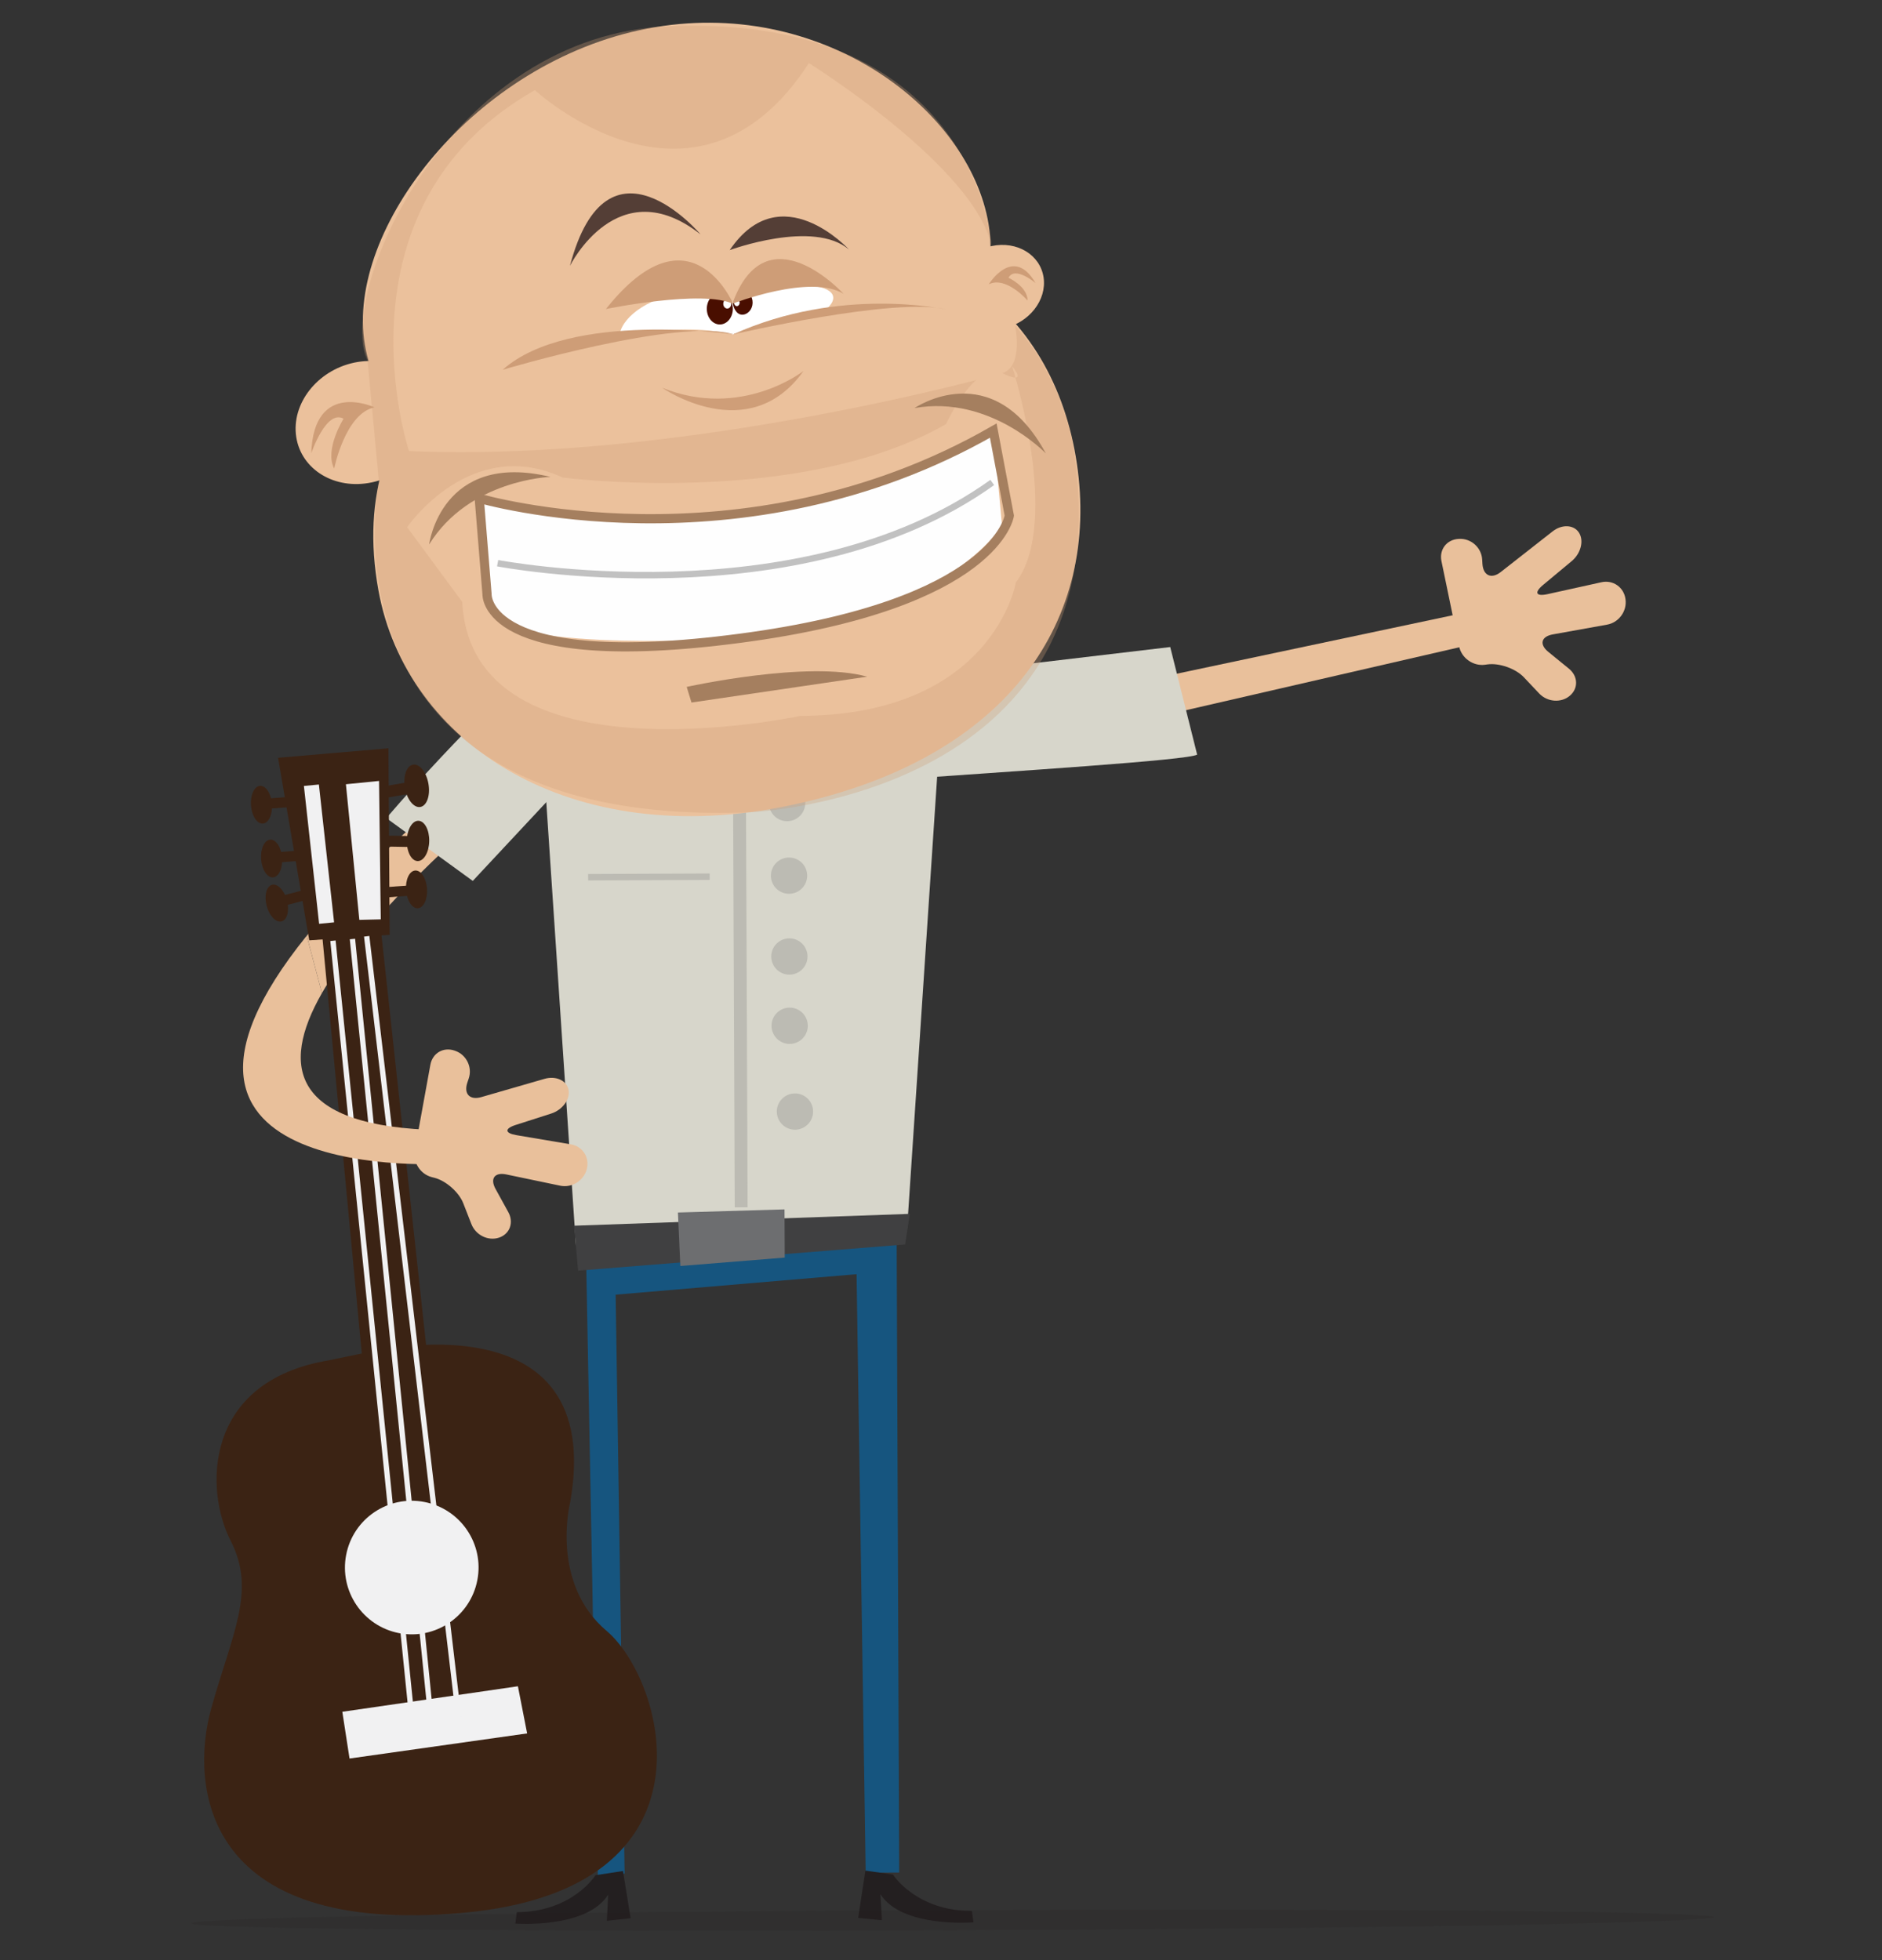 <?xml version="1.0" encoding="utf-8"?>
<!-- Generator: Adobe Illustrator 16.0.0, SVG Export Plug-In . SVG Version: 6.00 Build 0)  -->
<!DOCTYPE svg PUBLIC "-//W3C//DTD SVG 1.1//EN" "http://www.w3.org/Graphics/SVG/1.1/DTD/svg11.dtd">
<svg version="1.1" id="Layer_1" xmlns="http://www.w3.org/2000/svg" xmlns:xlink="http://www.w3.org/1999/xlink" x="0px" y="0px"
	 width="480px" height="500px" viewBox="0 0 480 500" enable-background="new 0 0 480 500" xml:space="preserve">
<rect x="0" y="0" width="480" height="500" fill="#333333" stroke="none"/>
<g>
	<polygon fill="#E9C09B" points="298.988,172.097 372.332,156.56 373.295,164.857 295.179,182.841 	"/>
	<path fill="#E9C09B" d="M78.227,238.688c13.632-16.91,37.007-38.691,74.332-66.747l2.749,9.912c0,0-55.447,40.438-73.201,71.475"/>
	<polygon fill="#16557F" points="228.598,292.55 148.879,289.141 152.49,478.582 159.31,477.936 157.019,330.251 218.466,325.028 
		220.791,477.689 229.336,477.653 	"/>
	<path fill="#231F20" d="M227.74,478.174c0,0,5.92,9.336,20.144,9.276l0.399,2.913c0,0-18.21,1.525-23.738-7.184l0.388,6.65
		l-6.06-0.602l1.846-12.064L227.74,478.174z"/>
	<path fill="#231F20" d="M151.887,478.334c0,0-5.848,9.376-20.075,9.428l-0.378,2.917c0,0,18.222,1.378,23.678-7.383l-0.338,6.672
		l6.067-0.648l-1.951-12.054L151.887,478.334z"/>
	<path fill="#D7D6CB" d="M226.951,202.087c-98.856,1.532,73.913-6.736,78.381-9.591l-6.867-27.446l-46.906,5.557l-17.427,0.074
		L226.951,202.087z"/>
	<g>
		<path fill="#E9C09B" d="M372.146,164.9c0.616,2.973,3.582,5.073,6.591,4.666l0.648-0.088c3.009-0.407,7.177,1.066,9.262,3.273
			l3.914,4.143c2.085,2.208,5.606,2.469,7.824,0.581c2.218-1.888,2.107-5.001-0.247-6.918l-5.242-4.269
			c-2.354-1.917-1.835-3.926,1.153-4.463l13.845-2.491c2.988-0.538,5.1-3.439,4.69-6.448l-0.011-0.086
			c-0.409-3.009-3.169-4.935-6.134-4.279l-13.734,3.034c-2.965,0.655-3.481-0.398-1.148-2.341l7.304-6.082
			c2.333-1.943,3.167-5.209,1.854-7.259s-4.344-2.194-6.732-0.32l-13.212,10.359c-2.389,1.874-4.495,0.927-4.681-2.104l-0.067-1.104
			c-0.186-3.031-2.818-5.391-5.851-5.245l-0.139,0.007c-3.032,0.146-5.01,2.698-4.395,5.671L372.146,164.9z"/>
	</g>
	<path fill="#D7D6CB" d="M136.928,168.669c0,0-19.438,17.957-38.394,40.015l22.045,16.025l23.344-25.002L136.928,168.669z"/>
	<polyline fill="#D7D6CB" points="200.109,314.992 231.308,314.168 240.758,171.956 136.928,168.669 146.884,317.709 
		187.373,315.214 	"/>
	<polygon fill="#404041" points="146.427,312.661 232.04,309.638 230.853,317.444 147.452,324.128 	"/>
	<polygon fill="#6D6E70" points="172.902,309.292 173.521,322.943 200.146,320.79 200.091,308.5 	"/>
	<line fill="none" stroke="#BCBBB3" stroke-width="3.284" x1="188.48" y1="170.274" x2="189.036" y2="307.973"/>
	<path fill="#BCBBB3" d="M205.38,204.833c-0.015-2.554-2.092-4.619-4.652-4.605c-2.553,0.01-4.618,2.087-4.604,4.648
		c0.007,2.549,2.086,4.615,4.644,4.601C203.323,209.466,205.386,207.389,205.38,204.833z"/>
	<path fill="#BCBBB3" d="M205.869,223.349c-0.007-2.55-2.089-4.616-4.645-4.605c-2.556,0.007-4.615,2.088-4.608,4.641
		c0.009,2.556,2.091,4.625,4.646,4.609C203.818,227.986,205.883,225.902,205.869,223.349z"/>
	<path fill="#BCBBB3" d="M205.955,243.97c-0.01-2.556-2.087-4.618-4.647-4.608c-2.552,0.006-4.619,2.09-4.605,4.644
		c0.011,2.557,2.087,4.619,4.64,4.612C203.906,248.608,205.962,246.527,205.955,243.97z"/>
	<path fill="#BCBBB3" d="M206.029,261.646c-0.014-2.557-2.091-4.626-4.647-4.614c-2.562,0.008-4.618,2.093-4.608,4.651
		c0.011,2.556,2.089,4.611,4.644,4.608C203.976,266.273,206.04,264.189,206.029,261.646z"/>
	<path fill="#BCBBB3" d="M207.377,283.521c-0.01-2.551-2.091-4.62-4.645-4.603c-2.56,0.01-4.619,2.087-4.612,4.638
		c0.014,2.557,2.094,4.625,4.643,4.614C205.328,288.162,207.391,286.078,207.377,283.521z"/>
	<line fill="none" stroke="#BCBBB3" stroke-width="1.642" x1="150.009" y1="223.767" x2="181.004" y2="223.635"/>
	<path fill="#EBC19C" d="M96.516,150.582c7.041,38.972,48.941,66.791,105.268,54.789c56.335-11.994,78.694-47.964,72.865-87.138
		c-5.818-39.163-37.616-66.696-93.952-54.701C124.358,75.529,87.694,101.741,96.516,150.582z"/>
	<path fill="#EBC19C" d="M93.04,87.854c4.919,29.577,44.526,46.669,88.457,38.191c43.929-8.475,75.551-39.313,70.632-68.883
		c-4.922-29.567-43.117-58.343-87.049-49.866C121.15,15.767,88.117,58.298,93.04,87.854z"/>
	<path fill="#EBC19C" d="M242.777,75.732c0.858,5.793,6.789,9.365,13.244,7.988c6.462-1.372,10.998-7.178,10.143-12.963
		c-0.868-5.784-6.797-9.366-13.262-7.993C246.449,64.144,241.907,69.944,242.777,75.732z"/>
	<path fill="#EBC19C" d="M75.545,111.407c1.262,8.433,9.903,13.642,19.304,11.64c9.415-2.009,16.024-10.466,14.765-18.895
		c-1.249-8.432-9.894-13.644-19.313-11.642C80.903,94.516,74.291,102.971,75.545,111.407z"/>
	<path fill="#CE9D77" d="M95.512,103.904c0,0-15.498-7.198-16.13,11.741c0,0,3.8-11.315,8.238-8.837c0,0-4.93,7.882-2.387,12.713
		C85.232,119.52,88.025,105.495,95.512,103.904z"/>
	<path fill="#CE9D77" d="M252.184,72.521c0,0,6.227-10.142,11.938-0.305c0,0-5.237-4.484-6.907-1.363c0,0,4.856,2.205,4.873,5.816
		C262.088,76.669,256.627,70.328,252.184,72.521z"/>
	<path fill="#FFFFFF" d="M181.923,82.217c0.44,2.898,7.631,3.793,16.069,1.991c8.44-1.799,14.934-5.598,14.507-8.506
		c-0.438-2.892-7.629-3.787-16.069-1.985C187.991,75.513,181.496,79.318,181.923,82.217z"/>
	<path fill="#FFFFFF" d="M157.995,86.994c0.705,4.772,8.121,7.19,16.562,5.387c8.455-1.794,14.719-7.122,14.004-11.901
		c-0.711-4.773-8.132-7.177-16.569-5.381C163.555,76.901,157.28,82.225,157.995,86.994z"/>
	<path fill="#490E00" d="M186.917,77.401c0.247,1.674,1.316,3.23,2.925,2.807c1.383-0.359,2.32-1.892,2.074-3.561
		c-0.25-1.663-1.571-2.783-2.969-2.485c-0.093,0.024-0.199,0.046-0.293,0.083"/>
	<path fill="#490E00" d="M180.323,79.481c0.319,2.165,2.044,3.612,3.841,3.229c1.81-0.383,3.012-2.452,2.693-4.623
		c-0.327-2.165-2.048-3.611-3.855-3.232C181.203,75.232,179.997,77.307,180.323,79.481z"/>
	<path fill="#543E36" d="M216.549,63.669c0,0-17.438-19.066-30.432,0.13C186.117,63.799,207.468,55.893,216.549,63.669z"/>
	<path fill="#543E36" d="M178.675,59.784c0,0-23.773-28.183-33.308,8.023C145.367,67.807,157.549,43.183,178.675,59.784z"/>
	<path fill="#EBC19C" d="M212.117,79.677l-21.135,4.127c0,0-4.719,1.192-3.424,2.757C187.559,86.561,205.403,84.973,212.117,79.677z
		"/>
	<path fill="#CE9D77" d="M241.353,78.973c0,0-26.885-6.146-54.438,6.346C186.915,85.319,228.667,75.598,241.353,78.973z"/>
	<path fill="#EBC19C" d="M190.717,86.496c0,0-14.505-6.255-36.828,1.256l2.322,9.445l28.359-5.488L190.717,86.496z"/>
	<path fill="#CE9D77" d="M187.293,85.327c0,0-42.04-6.225-59.079,8.997C128.214,94.324,173.306,80.853,187.293,85.327z"/>
	<path fill="#FFFFFF" d="M187.227,77.381c0.068,0.468,0.444,0.773,0.824,0.699c0.388-0.097,0.65-0.54,0.582-1.003
		c-0.065-0.468-0.439-0.783-0.831-0.696C187.418,76.46,187.156,76.91,187.227,77.381z"/>
	<path fill="#FFFFFF" d="M184.481,77.7c0.099,0.669,0.631,1.109,1.183,0.993c0.553-0.119,0.924-0.745,0.826-1.42
		c-0.096-0.665-0.621-1.105-1.18-0.988C184.754,76.406,184.39,77.034,184.481,77.7z"/>
	<path fill="#CE9D77" d="M215.17,74.966c0,0-19.7-21.558-28.393,2.521C186.777,77.486,206.689,69.734,215.17,74.966z"/>
	<path fill="#CE9D77" d="M187.011,77.539c0,0-10.938-25.808-32.467,1.29C154.544,78.829,179.249,73.763,187.011,77.539z"/>
	<path fill="#EBC19C" d="M224.656,162.399"/>
	<path opacity="0.31" fill="#CF9E78" d="M104.308,115.068c0,0-20.621-62.136,32.115-92.077c0,0,40.89,37.831,69.889-6.889
		c0,0,42.258,26.362,46.591,46.661c0,0-3.54-58.885-81.675-56.127c-57.25,2.019-85.614,68.944-77.475,85.348l2.877,30.821
		c0,0-17.78,88.585,94.493,84.407c0,0,98.534-3.707,82.196-95.586c0,0-3.38-16.502-14.429-28.567c0,0,2.242,10.45-3.259,12.125
		C255.631,95.184,174.79,118.085,104.308,115.068z"/>
	<path fill="#EBC19C" d="M103.841,134.486c0,0,16.089-23.61,39.667-12.672c0,0,60.346,7.851,97.773-13.632
		c0,0,7.414-16.349,14.35-12.999c6.947,3.351,2.505-1.782,2.505-1.782s12.67,39.667,0.968,55.161c0,0-5.752,33.858-55.029,34.061
		c0,0-83.779,17.992-86.178-29.074L103.841,134.486z"/>
	<g>
		<path fill="#FEFEFE" d="M122.23,127.119c0,0,62.649,19.533,131.099-17.276l2.232,24.312c0,0-15.498,24.196-64.762,28.613
			c-49.245,4.414-2.117,0.055-2.117,0.055s-58.283,3.759-63.806-6.591L122.23,127.119z"/>
		<path fill="none" stroke="#A57F5F" stroke-width="2.343" d="M122.23,127.119c0,0,66.803,19.6,131.099-17.276l4.094,21.693
			c0,0-3.187,22.662-68.74,31.286c-65.551,8.646-64.467-11.255-64.467-11.255L122.23,127.119z"/>
		<path fill="#A57F5F" d="M109.445,138.884c0,0,3.071-23.94,30.951-17.237C140.396,121.646,119.713,122.293,109.445,138.884z"/>
		<path fill="#A57F5F" d="M233.25,104.092c0,0,19.883-13.665,33.479,11.566C266.729,115.658,252.457,100.692,233.25,104.092z"/>
		<path fill="#A57F5F" d="M175.136,175.216c0,0,30.946-6.841,46.038-2.603l-44.812,6.595L175.136,175.216z"/>
	</g>
	<path fill="none" stroke="#C1C1C1" stroke-width="1.642" d="M126.922,143.665c0,0,76.808,14.757,126.152-20.592"/>
	<path fill="#CF9E78" d="M168.866,98.903c0,0,22.083,15.398,36.063-4.271C204.93,94.632,189.077,107.083,168.866,98.903z"/>
	<g>
		<g>
			<path fill="#3B2314" d="M94.14,344.872c0,0,60.692-14.735,51.27,38.397c0,0-5.207,20.487,9.361,32.806
				c14.568,12.304,30.28,65.746-36.594,71.851c-66.863,6.093-69.682-32.876-64.314-52.082c5.352-19.21,11.569-29.997,4.957-42.84
				c-6.605-12.843-7.036-40.608,24.995-45.995L94.14,344.872z"/>
			<path fill="#F1F1F2" d="M121.744,403.073c1.788-9.228-4.258-18.166-13.508-19.941c-9.232-1.789-18.17,4.252-19.946,13.486
				c-1.79,9.25,4.264,18.188,13.494,19.972C111.025,418.379,119.965,412.316,121.744,403.073z"/>
			<polygon fill="#3B2314" points="82.125,238.021 92.315,345.747 108.773,343.975 97.151,237.201 			"/>
			<polygon fill="#3B2314" points="70.921,193.303 78.871,239.866 99.382,238.461 99.072,190.882 			"/>
			<g>
				<path fill="#3B2314" d="M109.273,199.934c0.518,2.982-0.412,5.63-2.07,5.911c-1.652,0.289-3.41-1.901-3.933-4.883
					c-0.504-2.978,0.416-5.623,2.077-5.907C107.002,194.77,108.761,196.953,109.273,199.934z"/>
				<polygon fill="#3B2314" points="105.825,202.243 95.961,203.94 95.447,201.006 105.325,199.31 				"/>
			</g>
			<g>
				<path fill="#3B2314" d="M109.471,214.56c-0.048,2.837-1.369,5.118-2.946,5.086c-1.581-0.028-2.816-2.354-2.764-5.196
					c0.045-2.834,1.37-5.115,2.944-5.083C108.291,209.398,109.531,211.72,109.471,214.56z"/>
				<polygon fill="#3B2314" points="105.887,216.081 96.496,215.909 96.549,213.116 105.943,213.289 				"/>
			</g>
			<g>
				<path fill="#3B2314" d="M108.913,226.671c0.189,2.659-0.852,4.901-2.33,5.008c-1.478,0.1-2.824-1.965-3.021-4.625
					c-0.189-2.656,0.855-4.901,2.33-4.998C107.373,221.949,108.724,224.011,108.913,226.671z"/>
				<polygon fill="#3B2314" points="105.695,228.393 96.903,229.029 96.714,226.414 105.512,225.791 				"/>
			</g>
			<g>
				<path fill="#3B2314" d="M68.008,231.054c-0.679-2.58-0.06-4.966,1.364-5.352c1.438-0.376,3.141,1.414,3.822,3.991
					c0.668,2.579,0.057,4.97-1.367,5.342C70.393,235.408,68.679,233.629,68.008,231.054z"/>
				<polygon fill="#3B2314" points="70.853,228.771 79.376,226.538 80.044,229.065 71.521,231.295 				"/>
			</g>
			<g>
				<path fill="#3B2314" d="M66.6,219.201c-0.21-2.658,0.832-4.902,2.306-5.017c1.474-0.107,2.839,1.953,3.038,4.612
					c0.2,2.654-0.831,4.896-2.302,5.01C68.163,223.914,66.802,221.854,66.6,219.201z"/>
				<polygon fill="#3B2314" points="69.815,217.458 78.598,216.791 78.8,219.407 70.008,220.074 				"/>
			</g>
			<g>
				<path fill="#3B2314" d="M64.01,205.476c-0.203-2.653,0.828-4.899,2.306-5.013c1.471-0.107,2.832,1.952,3.042,4.61
					c0.196,2.652-0.828,4.896-2.309,5.009C65.58,210.196,64.213,208.132,64.01,205.476z"/>
				
					<rect x="67.304" y="203.401" transform="matrix(-0.997 0.076 -0.076 -0.997 158.768 403.385)" fill="#3B2314" width="8.822" height="2.62"/>
			</g>
			<polygon fill="#F1F1F2" points="87.31,436.651 132.09,430.143 134.444,442.17 89.147,448.576 			"/>
			<polygon fill="#F1F1F2" points="111.037,442.855 104.774,442.417 84.242,240.042 85.597,239.899 106.016,441.138 
				109.514,441.379 89.213,239.597 90.571,239.465 			"/>
			<polygon fill="#F1F1F2" points="116.423,439.216 92.847,238.912 94.201,238.75 117.775,439.047 			"/>
		</g>
		<polygon fill="#F1F1F2" points="77.512,200.488 81.333,200.117 85.208,235.279 81.389,235.654 		"/>
		<polygon fill="#F1F1F2" points="88.224,200.047 96.676,199.209 97.116,234.514 91.646,234.643 		"/>
	</g>
	<path fill="#E9C09B" d="M82.105,253.328c-10.787,18.85-7.658,34.219,30.26,34.961l1.866,8.558c0,0-87.497,5.694-36.005-58.159"/>
	<g>
		<path fill="#E9C09B" d="M105.784,293.481c-0.543,2.987,1.42,6.044,4.363,6.792l0.652,0.165c2.942,0.748,6.254,3.674,7.358,6.503
			l2.07,5.299c1.104,2.829,4.272,4.389,7.04,3.467c2.767-0.923,3.834-3.854,2.372-6.515l-3.246-5.902
			c-1.463-2.661-0.228-4.329,2.744-3.708l13.743,2.873c2.972,0.621,6.019-1.277,6.77-4.219l0.017-0.064
			c0.751-2.941-1.083-5.763-4.077-6.268l-13.874-2.344c-2.994-0.505-3.078-1.678-0.187-2.605l9.041-2.899
			c2.891-0.928,4.887-3.646,4.435-6.04s-3.208-3.664-6.125-2.821l-16.139,4.661c-2.917,0.843-4.513-0.822-3.545-3.701l0.354-1.055
			c0.967-2.879-0.587-6.052-3.454-7.053l-0.135-0.048c-2.867-1.001-5.656,0.625-6.199,3.612L105.784,293.481z"/>
	</g>
	<path opacity="0.15" fill="#221F1F" d="M242.997,487.229c-107.291,0.435-194.27,1.942-194.264,3.37
		c0.005,1.433,86.993,2.239,194.286,1.804c107.297-0.435,194.283-1.941,194.281-3.375
		C437.291,487.6,350.294,486.795,242.997,487.229z"/>
</g>
</svg>
